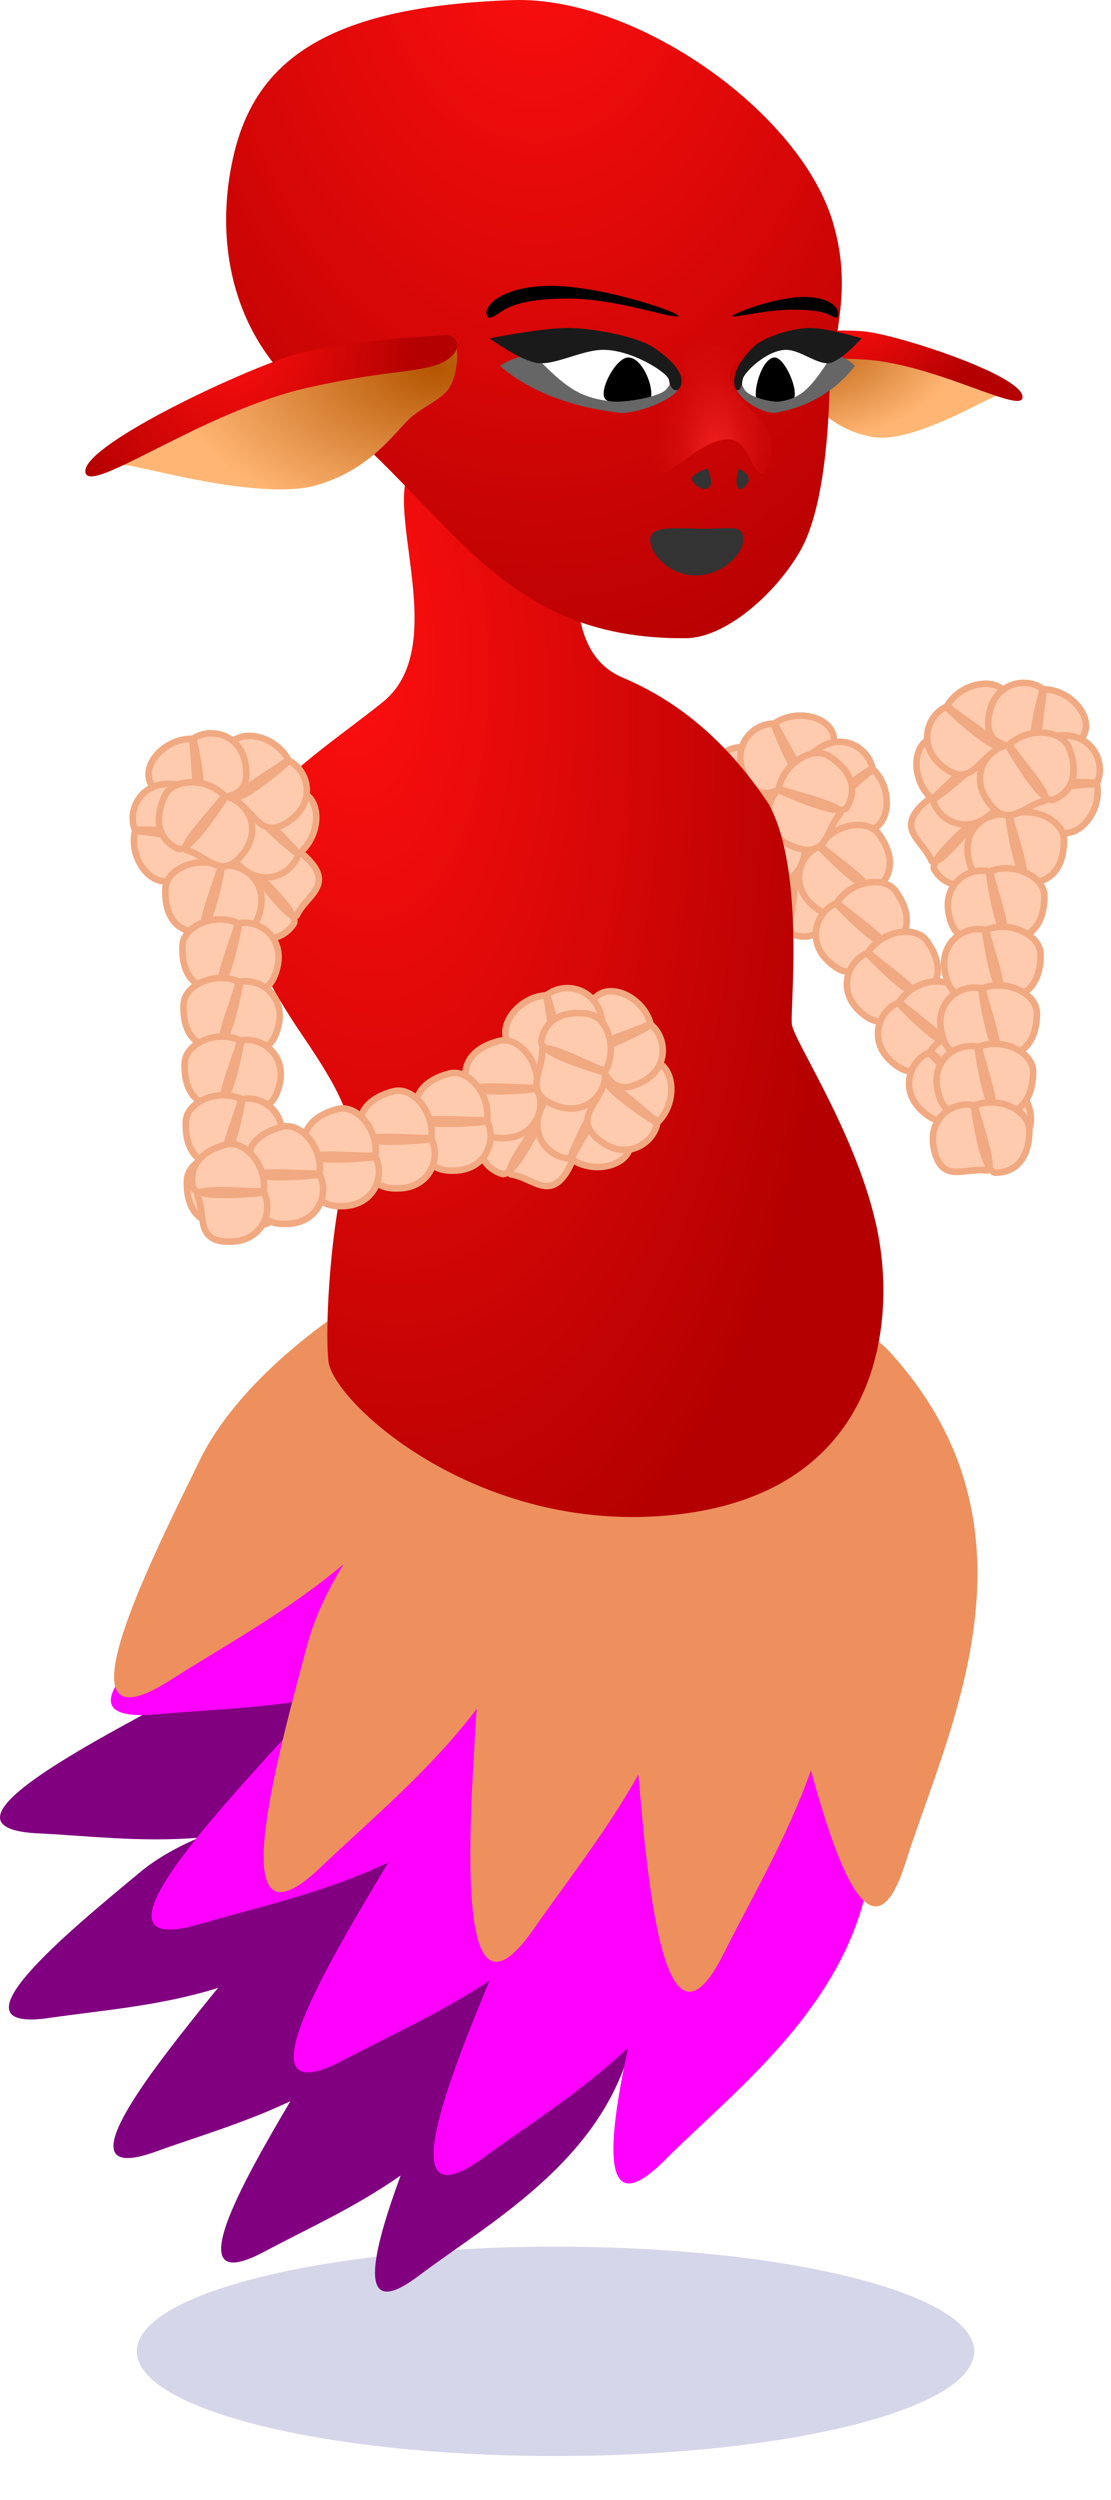 <?xml version="1.0" encoding="UTF-8" standalone="no"?>
<!-- Created with Inkscape (http://www.inkscape.org/) -->

<svg
   xmlns:dc="http://purl.org/dc/elements/1.1/"
   xmlns:cc="http://creativecommons.org/ns#"
   xmlns:rdf="http://www.w3.org/1999/02/22-rdf-syntax-ns#"
   xmlns:svg="http://www.w3.org/2000/svg"
   xmlns="http://www.w3.org/2000/svg"
   xmlns:xlink="http://www.w3.org/1999/xlink"
   xmlns:sodipodi="http://sodipodi.sourceforge.net/DTD/sodipodi-0.dtd"
   xmlns:inkscape="http://www.inkscape.org/namespaces/inkscape"
   width="100"
   height="225"
   id="svg10959"
   version="1.1"
   inkscape:version="0.48.2 r9819"
   sodipodi:docname="red_petal.svg">
  <defs
     id="defs10961">
    <filter
       color-interpolation-filters="sRGB"
       inkscape:collect="always"
       id="filter10460"
       x="-0.052"
       width="1.105"
       y="-0.21"
       height="1.42">
      <feGaussianBlur
         inkscape:collect="always"
         stdDeviation="1.649"
         id="feGaussianBlur10462" />
    </filter>
    <radialGradient
       r="27.726"
       fy="484.86"
       fx="698.255"
       cy="484.86"
       cx="698.255"
       gradientTransform="matrix(0.343,3.285,-1.579,0.165,1307.553,-1978.254)"
       gradientUnits="userSpaceOnUse"
       id="radialGradient7607"
       xlink:href="#linearGradient6385-7-4"
       inkscape:collect="always" />
    <linearGradient
       id="linearGradient6385-7-4">
      <stop
         id="stop6387-4-6"
         offset="0"
         style="stop-color:#ff0f0f;stop-opacity:1;" />
      <stop
         id="stop6389-9-0"
         offset="1"
         style="stop-color:#b40000;stop-opacity:1;" />
    </linearGradient>
    <radialGradient
       inkscape:collect="always"
       xlink:href="#linearGradient8780"
       id="radialGradient8857"
       gradientUnits="userSpaceOnUse"
       gradientTransform="matrix(0,0.888,-1.363,0,1330.533,-351.846)"
       cx="823.024"
       cy="372.27"
       fx="823.024"
       fy="372.27"
       r="10.999" />
    <linearGradient
       id="linearGradient8780">
      <stop
         style="stop-color:#b45500;stop-opacity:1;"
         offset="0"
         id="stop8782" />
      <stop
         style="stop-color:#ffb573;stop-opacity:1;"
         offset="1"
         id="stop8784" />
    </linearGradient>
    <radialGradient
       inkscape:collect="always"
       xlink:href="#linearGradient6385-7-4"
       id="radialGradient8859"
       gradientUnits="userSpaceOnUse"
       gradientTransform="matrix(-1.087,0,0,-0.824,1727.613,677.33)"
       cx="827.91"
       cy="364.483"
       fx="827.91"
       fy="364.483"
       r="11.768" />
    <radialGradient
       inkscape:collect="always"
       xlink:href="#linearGradient6385-7-4"
       id="radialGradient8861"
       gradientUnits="userSpaceOnUse"
       gradientTransform="matrix(0.025,2.639,1.801,-0.017,-667.614,-1078.347)"
       cx="542.72"
       cy="807.081"
       fx="542.72"
       fy="807.081"
       r="28.502" />
    <radialGradient
       inkscape:collect="always"
       xlink:href="#linearGradient8651"
       id="radialGradient8863"
       gradientUnits="userSpaceOnUse"
       gradientTransform="matrix(0.982,-1.5368006e-4,1.647881e-4,2.027,16,-400.917)"
       cx="814.43"
       cy="390.304"
       fx="814.43"
       fy="390.304"
       r="6.807" />
    <linearGradient
       id="linearGradient8651">
      <stop
         style="stop-color:#ff2d2d;stop-opacity:0.784;"
         offset="0"
         id="stop8653" />
      <stop
         style="stop-color:#c80000;stop-opacity:0;"
         offset="1"
         id="stop8655" />
    </linearGradient>
    <radialGradient
       inkscape:collect="always"
       xlink:href="#linearGradient8780"
       id="radialGradient8865"
       gradientUnits="userSpaceOnUse"
       gradientTransform="matrix(-1.508,0,0,-0.911,1969.335,738.081)"
       cx="781.662"
       cy="390.84"
       fx="781.662"
       fy="390.84"
       r="15.732" />
    <radialGradient
       inkscape:collect="always"
       xlink:href="#linearGradient6385-7-4"
       id="radialGradient8867"
       gradientUnits="userSpaceOnUse"
       gradientTransform="matrix(-1,0,0,-1.149,1549.692,802.072)"
       cx="777.638"
       cy="368.238"
       fx="777.638"
       fy="368.238"
       r="16.735" />
  </defs>
  <sodipodi:namedview
     id="base"
     pagecolor="#ffffff"
     bordercolor="#666666"
     borderopacity="1.0"
     inkscape:pageopacity="0.0"
     inkscape:pageshadow="2"
     inkscape:zoom="2.36"
     inkscape:cx="50.000001"
     inkscape:cy="112.5"
     inkscape:document-units="px"
     inkscape:current-layer="layer1"
     showgrid="false"
     inkscape:window-width="1366"
     inkscape:window-height="706"
     inkscape:window-x="-8"
     inkscape:window-y="-8"
     inkscape:window-maximized="1" />
  <g
     inkscape:label="Layer 1"
     inkscape:groupmode="layer"
     id="layer1"
     transform="translate(0,-827.362)">
    <g
       transform="translate(-750.361,488.509)"
       id="g10464">
      <path
         transform="translate(1.053,-3.023)"
         d="m 836.996,553.497 c 0,5.204 -16.874,9.422 -37.688,9.422 -20.815,0 -37.688,-4.218 -37.688,-9.422 0,-5.204 16.874,-9.422 37.688,-9.422 20.815,0 37.688,4.218 37.688,9.422 z"
         sodipodi:ry="9.4220991"
         sodipodi:rx="37.688396"
         sodipodi:cy="553.49719"
         sodipodi:cx="799.30804"
         id="path10426"
         style="opacity:0.4;fill:#000080;fill-opacity:1;stroke:none;filter:url(#filter10460)"
         sodipodi:type="arc" />
      <g
         id="g10773"
         transform="translate(-0.21,0)">
        <path
           style="fill:#800080;fill-opacity:1;stroke:none"
           d="m 786.245,490.999 c -2.624,-1.252 -14.601,-2.294 -21.724,1.592 -7.122,3.886 -20.194,10.806 -10.495,11.265 4.202,0.199 9.259,0.826 14.448,0.389 -1.963,0.845 -3.804,1.864 -5.305,3.113 -6.236,5.19 -17.715,14.528 -8.111,13.103 4.416,-0.655 9.864,-1.039 15.164,-2.702 -0.083,0.098 -0.183,0.187 -0.262,0.286 -5.08,6.327 -14.474,17.752 -5.344,14.445 3.563,-1.291 7.889,-2.541 12.091,-4.527 -4.206,7.132 -10.331,17.812 -2.34,13.537 3.612,-1.932 8.125,-3.946 12.265,-6.853 -2.488,6.781 -4.207,13.436 1.623,9.029 7.746,-5.854 21.599,-12.956 19.621,-29.462 -0.806,-6.726 -13.607,-19.388 -21.631,-23.216 z"
           id="path10282-4-3-7"
           inkscape:connector-curvature="0"
           sodipodi:nodetypes="ssscssccscscsss" />
        <path
           style="fill:#ff00ff;fill-opacity:1;stroke:none"
           d="m 799.61,473.198 c -3.21,-1.011 -17.109,-0.273 -24.647,5.331 -7.538,5.605 -21.406,15.647 -10.214,14.608 4.849,-0.45 10.748,-0.548 16.625,-1.886 -2.114,1.286 -4.061,2.751 -5.58,4.425 -6.312,6.957 -17.964,19.515 -7.183,16.331 4.956,-1.464 11.141,-2.783 16.948,-5.546 -0.079,0.126 -0.179,0.244 -0.254,0.371 -4.802,8.073 -13.727,22.687 -3.795,17.422 3.876,-2.054 8.634,-4.186 13.131,-7.142 -3.67,8.855 -8.968,22.086 -0.497,15.896 3.829,-2.798 8.677,-5.835 12.955,-9.836 -1.758,8.175 -2.654,16.081 3.318,10.089 7.935,-7.962 22.67,-18.339 17.738,-36.941 -2.01,-7.58 -18.729,-20.03 -28.545,-23.123 z"
           id="path10282-4-3"
           inkscape:connector-curvature="0"
           sodipodi:nodetypes="ssscssccscscsss" />
        <path
           style="fill:#ed905d;fill-opacity:1;stroke:none"
           d="m 790.375,452.25 c -3.719,0.645 -17.187,8.535 -21.812,18 -4.625,9.465 -13.273,26.609 -2.656,19.812 4.599,-2.945 10.426,-6.079 15.594,-10.438 -1.445,2.37 -2.63,4.831 -3.281,7.281 -2.708,10.18 -7.852,28.691 1.25,19.969 4.185,-4.01 9.667,-8.508 14.031,-14.25 -0.014,0.166 -0.053,0.335 -0.062,0.5 -0.629,10.515 -1.998,29.671 5.188,19.312 2.804,-4.042 6.447,-8.615 9.406,-13.875 0.902,10.712 2.434,26.622 7.688,16.094 2.374,-4.759 5.642,-10.281 7.844,-16.469 2.457,9.05 5.634,17.389 8.5,8.344 3.808,-12.018 13.146,-29.942 -1.344,-45.938 C 824.814,454.076 801.747,450.278 790.375,452.25 z"
           id="path10282-4"
           inkscape:connector-curvature="0"
           sodipodi:nodetypes="ssscssccscscsss" />
      </g>
      <g
         transform="matrix(-0.848,0.53,0.53,0.848,304.621,-337.546)"
         id="g3399-3"
         style="fill:#ffcbaf;fill-opacity:1;stroke:#f1a981;stroke-opacity:1"
         inkscape:transform-center-y="12.23608"
         inkscape:transform-center-x="-9.055839">
        <path
           sodipodi:nodetypes="sssssss"
           inkscape:connector-curvature="0"
           id="path3130-1-761-8"
           d="m -39.285,913.849 c -1.924,1.34 -2.331,4.281 -0.89,5.271 2.476,1.702 4.076,0.791 4.847,-0.294 0.7,-0.984 -3.814,-5.114 -3.814,-5.114 0.709,-1.738 3.288,-2.72 5.178,-0.756 2.386,2.48 -0.205,3.339 -1.032,5.05 -0.497,1.029 -4.01,-4.352 -4.29,-4.157 z"
           style="fill:#ffcbaf;fill-opacity:1;stroke:#f1a981;stroke-width:0.589;stroke-linecap:round;stroke-linejoin:round;stroke-miterlimit:4;stroke-opacity:1;stroke-dasharray:none;stroke-dashoffset:0.1" />
        <path
           sodipodi:nodetypes="sssssss"
           inkscape:connector-curvature="0"
           id="path3130-1-16-7"
           d="m -34.658,912.431 c 1.839,-1.454 2.066,-4.414 0.568,-5.316 -2.575,-1.549 -4.116,-0.542 -4.82,0.588 -0.639,1.025 4.117,4.873 4.117,4.873 -0.602,1.778 -3.117,2.914 -5.123,1.068 -2.532,-2.33 0.002,-3.345 0.723,-5.103 0.434,-1.057 4.267,4.101 4.535,3.889 z"
           style="fill:#ffcbaf;fill-opacity:1;stroke:#f1a981;stroke-width:0.589;stroke-linecap:round;stroke-linejoin:round;stroke-miterlimit:4;stroke-opacity:1;stroke-dasharray:none;stroke-dashoffset:0.1" />
        <path
           sodipodi:nodetypes="sssssss"
           inkscape:connector-curvature="0"
           id="path3130-1-22-4"
           d="m -35.555,903.964 c -1.112,-2.064 -3.987,-2.803 -5.135,-1.485 -1.974,2.266 -1.251,3.959 -0.26,4.849 0.898,0.807 5.516,-3.206 5.516,-3.206 1.646,0.902 2.327,3.577 0.16,5.231 -2.735,2.088 -3.294,-0.584 -4.899,-1.6 -0.965,-0.611 4.781,-3.488 4.619,-3.788 z"
           style="fill:#ffcbaf;fill-opacity:1;stroke:#f1a981;stroke-width:0.589;stroke-linecap:round;stroke-linejoin:round;stroke-miterlimit:4;stroke-opacity:1;stroke-dasharray:none;stroke-dashoffset:0.1" />
        <path
           sodipodi:nodetypes="sssssss"
           inkscape:connector-curvature="0"
           id="path3130-1-23-2"
           d="m -44.216,901.981 c -2.345,-0.034 -4.39,2.117 -3.798,3.762 1.018,2.827 2.848,3.02 4.108,2.589 1.142,-0.391 -0.114,-6.379 -0.114,-6.379 1.59,-0.999 4.257,-0.29 4.646,2.407 0.491,3.406 -2.114,2.592 -3.784,3.499 -1.004,0.545 -0.718,-5.874 -1.059,-5.879 z"
           style="fill:#ffcbaf;fill-opacity:1;stroke:#f1a981;stroke-width:0.589;stroke-linecap:round;stroke-linejoin:round;stroke-miterlimit:4;stroke-opacity:1;stroke-dasharray:none;stroke-dashoffset:0.1" />
        <path
           sodipodi:nodetypes="sssssss"
           inkscape:connector-curvature="0"
           id="path3130-1-14-7"
           d="m -49.459,910.266 c -0.51,2.289 1.179,4.729 2.91,4.484 2.975,-0.421 3.537,-2.174 3.371,-3.495 -0.15,-1.198 -6.268,-1.187 -6.268,-1.187 -0.654,-1.76 0.582,-4.227 3.303,-4.059 3.435,0.212 2.108,2.598 2.656,4.417 0.33,1.094 -5.897,-0.493 -5.972,-0.159 z"
           style="fill:#ffcbaf;fill-opacity:1;stroke:#f1a981;stroke-width:0.589;stroke-linecap:round;stroke-linejoin:round;stroke-miterlimit:4;stroke-opacity:1;stroke-dasharray:none;stroke-dashoffset:0.1" />
        <path
           sodipodi:nodetypes="sssssss"
           inkscape:connector-curvature="0"
           id="path3130-1-76-7"
           d="m -41.841,913.448 c -2.148,-0.94 -4.868,0.251 -4.959,1.997 -0.157,3.001 1.456,3.888 2.785,3.978 1.205,0.082 2.366,-5.925 2.366,-5.925 1.852,-0.305 4.037,1.381 3.351,4.019 -0.866,3.33 -2.953,1.571 -4.844,1.76 -1.137,0.114 1.614,-5.694 1.301,-5.83 z"
           style="fill:#ffcbaf;fill-opacity:1;stroke:#f1a981;stroke-width:0.589;stroke-linecap:round;stroke-linejoin:round;stroke-miterlimit:4;stroke-opacity:1;stroke-dasharray:none;stroke-dashoffset:0.1" />
        <path
           sodipodi:nodetypes="sssssss"
           inkscape:connector-curvature="0"
           id="path3130-1-85-9"
           d="m -41.375,907.104 c -1.645,-1.671 -4.612,-1.577 -5.346,0.01 -1.261,2.728 -0.094,4.151 1.106,4.728 1.088,0.524 4.4,-4.62 4.4,-4.62 1.833,0.406 3.234,2.784 1.616,4.977 -2.043,2.769 -3.326,0.36 -5.151,-0.167 -1.097,-0.317 3.615,-4.685 3.376,-4.929 z"
           style="fill:#ffcbaf;fill-opacity:1;stroke:#f1a981;stroke-width:0.589;stroke-linecap:round;stroke-linejoin:round;stroke-miterlimit:4;stroke-opacity:1;stroke-dasharray:none;stroke-dashoffset:0.1" />
        <path
           sodipodi:nodetypes="sssssss"
           inkscape:connector-curvature="0"
           id="path3130-1-31"
           d="m -40.404,918.606 c -2.148,-0.94 -4.868,0.251 -4.959,1.997 -0.157,3.001 1.456,3.888 2.785,3.978 1.205,0.082 2.366,-5.925 2.366,-5.925 1.852,-0.305 4.037,1.381 3.351,4.019 -0.866,3.33 -2.953,1.571 -4.844,1.76 -1.137,0.114 1.614,-5.694 1.301,-5.83 z"
           style="fill:#ffcbaf;fill-opacity:1;stroke:#f1a981;stroke-width:0.589;stroke-linecap:round;stroke-linejoin:round;stroke-miterlimit:4;stroke-opacity:1;stroke-dasharray:none;stroke-dashoffset:0.1" />
        <path
           sodipodi:nodetypes="sssssss"
           inkscape:connector-curvature="0"
           id="path3130-1-1-9"
           d="m -40.404,923.881 c -2.148,-0.94 -4.868,0.251 -4.959,1.997 -0.157,3.001 1.456,3.888 2.785,3.978 1.205,0.082 2.366,-5.925 2.366,-5.925 1.852,-0.305 4.037,1.381 3.351,4.019 -0.866,3.33 -2.953,1.571 -4.844,1.76 -1.137,0.114 1.614,-5.694 1.301,-5.83 z"
           style="fill:#ffcbaf;fill-opacity:1;stroke:#f1a981;stroke-width:0.589;stroke-linecap:round;stroke-linejoin:round;stroke-miterlimit:4;stroke-opacity:1;stroke-dasharray:none;stroke-dashoffset:0.1" />
        <path
           sodipodi:nodetypes="sssssss"
           inkscape:connector-curvature="0"
           id="path3130-1-1-7-8"
           d="m -40.404,929.156 c -2.148,-0.94 -4.868,0.251 -4.959,1.997 -0.157,3.001 1.456,3.888 2.785,3.978 1.205,0.082 2.366,-5.925 2.366,-5.925 1.852,-0.305 4.037,1.381 3.351,4.019 -0.866,3.33 -2.953,1.571 -4.844,1.76 -1.137,0.114 1.614,-5.694 1.301,-5.83 z"
           style="fill:#ffcbaf;fill-opacity:1;stroke:#f1a981;stroke-width:0.589;stroke-linecap:round;stroke-linejoin:round;stroke-miterlimit:4;stroke-opacity:1;stroke-dasharray:none;stroke-dashoffset:0.1" />
        <path
           sodipodi:nodetypes="sssssss"
           inkscape:connector-curvature="0"
           id="path3130-1-1-1-6"
           d="m -40.404,934.431 c -2.148,-0.94 -4.868,0.251 -4.959,1.997 -0.157,3.001 1.456,3.888 2.785,3.978 1.205,0.082 2.366,-5.925 2.366,-5.925 1.852,-0.305 4.037,1.381 3.351,4.019 -0.866,3.33 -2.953,1.571 -4.844,1.76 -1.137,0.114 1.614,-5.694 1.301,-5.83 z"
           style="fill:#ffcbaf;fill-opacity:1;stroke:#f1a981;stroke-width:0.589;stroke-linecap:round;stroke-linejoin:round;stroke-miterlimit:4;stroke-opacity:1;stroke-dasharray:none;stroke-dashoffset:0.1" />
        <path
           sodipodi:nodetypes="sssssss"
           inkscape:connector-curvature="0"
           id="path3130-1-1-15-5"
           d="m -40.404,939.706 c -2.148,-0.94 -4.868,0.251 -4.959,1.997 -0.157,3.001 1.456,3.888 2.785,3.978 1.205,0.082 2.366,-5.925 2.366,-5.925 1.852,-0.305 4.037,1.381 3.351,4.019 -0.866,3.33 -2.953,1.571 -4.844,1.76 -1.137,0.114 1.614,-5.694 1.301,-5.83 z"
           style="fill:#ffcbaf;fill-opacity:1;stroke:#f1a981;stroke-width:0.589;stroke-linecap:round;stroke-linejoin:round;stroke-miterlimit:4;stroke-opacity:1;stroke-dasharray:none;stroke-dashoffset:0.1" />
      </g>
      <path
         sodipodi:nodetypes="ssssssscsssss"
         inkscape:connector-curvature="0"
         id="path7574-6"
         d="m 772.852,412.437 c -3.78,4.676 0.318,13.124 4.669,19.512 4.351,6.388 5.123,8.742 3.942,12.55 -1.181,3.807 -1.919,13.216 -1.539,16.861 0.381,3.644 13.358,15.682 31.059,13.834 17.701,-1.848 19.974,-15.817 18.529,-24.613 -1.445,-8.796 -7.715,-17.992 -7.878,-19.554 -0.163,-1.562 1.19,-13.808 -2.066,-19.784 -4.06,-6.13 -8.637,-9.488 -13.147,-11.398 -7.025,-2.976 -2.283,-14.63 -5.837,-18.031 -2.692,-2.576 -8.852,-2.676 -11.782,-1.901 -5.742,1.518 2.987,16.513 -3.989,22.128 -3.945,3.175 -8.394,5.983 -11.962,10.397 z"
         style="fill:url(#radialGradient7607);fill-opacity:1;stroke:none" />
      <g
         transform="translate(-1,-10)"
         id="g8836">
        <path
           style="fill:url(#radialGradient8857);fill-opacity:1;stroke:none"
           d="m 819.935,379.846 c -0.004,1.015 0.493,2.434 1.044,3.083 0.55,0.649 1.429,0.851 2.507,1.52 1.078,0.669 2.953,3.203 6.519,3.748 3.566,0.545 10.179,-3.513 10.984,-3.676 0.805,-0.163 1.672,-0.535 -0.059,-1.325 -1.731,-0.79 -9.462,-2.771 -12.25,-3.094 -2.788,-0.322 -8.639,-1.291 -8.743,-0.256 z"
           id="path8731-8"
           inkscape:connector-curvature="0"
           sodipodi:nodetypes="ccsssssc" />
        <path
           style="fill:url(#radialGradient8859);fill-opacity:1;stroke:none"
           d="m 820.214,379.156 c 0,0 6.009,-0.837 9.123,-0.455 3.114,0.383 13.655,3.823 14.049,5.77 0.395,1.948 -7.609,-2.828 -14.168,-3.255 -4.486,-0.292 -6.148,0.149 -7.655,-0.053 -1.507,-0.202 -2.156,-1.337 -1.349,-2.008 z"
           id="path8729-6"
           inkscape:connector-curvature="0"
           sodipodi:nodetypes="cssssc" />
        <path
           style="fill:url(#radialGradient8861);fill-opacity:1;stroke:none"
           d="m 797.503,348.863 c 11.097,-0.378 25.941,10.075 28.85,20.081 1.855,6.378 -0.15,10.25 -0.356,15.882 -0.206,5.632 -0.988,10.815 -2.638,13.658 -2.292,3.951 -6.768,7.78 -10.259,7.809 -17.28,0.141 -21.118,-11.839 -33.749,-21.452 -7.116,-5.416 -8.836,-14.371 -6.893,-22.293 2.109,-8.6 8.948,-13.136 25.044,-13.685 z"
           id="path3047-0-3-4-2"
           inkscape:connector-curvature="0"
           sodipodi:nodetypes="ssssssss" />
        <path
           style="fill:url(#radialGradient8863);fill-opacity:1;stroke:none"
           d="m 810.327,378.834 c 1.111,-1.927 4.453,1.253 5.813,1.222 1.053,-0.024 2.508,-3.311 2.906,-1.345 0.336,1.655 -2.507,2.874 -1.938,4.4 0.861,2.307 2.654,2.766 3.553,4.93 0.331,0.796 0.221,3.351 -0.705,3.382 -1.002,0.034 -1.076,-2.871 -2.937,-3.016 -2.197,-0.17 -5.251,3.116 -6.429,3.26 -0.755,0.092 -1.531,-1.556 -1.321,-2.567 0.951,-4.581 3.865,-4.709 3.787,-6.356 -0.086,-1.811 -2.76,-2.097 -2.73,-3.911 z"
           id="path8649"
           inkscape:connector-curvature="0"
           sodipodi:nodetypes="csssssssssc" />
        <path
           style="fill:#ffffff;fill-opacity:1;stroke:none"
           d="m 800.12,382.106 c -0.058,-1.881 1.549,-1.456 3.682,-1.789 2.902,-0.453 6.967,0.99 7.752,2.667 0.764,1.633 -3.781,2.281 -5.269,2.252 -1.625,-0.032 -6.126,-1.872 -6.165,-3.13 z"
           id="path8558"
           inkscape:connector-curvature="0"
           sodipodi:nodetypes="sssss" />
        <path
           style="fill:#000000;fill-opacity:1;stroke:none"
           d="m 807.906,381.027 c -1.09,0.003 -2.641,2.906 -2.098,3.7 0.415,0.607 3.353,0.935 3.985,0.247 0.66,-0.718 -0.483,-3.951 -1.886,-3.947 z"
           id="path8816"
           inkscape:connector-curvature="0"
           sodipodi:nodetypes="ssss" />
        <path
           style="fill:#666666;fill-opacity:1;stroke:none"
           d="m 796.368,381.786 c 0,0 2.375,-1.673 3.619,-0.414 2.514,2.546 3.763,3.312 6.514,3.619 1.137,0.103 4.343,-0.414 4.86,-1.137 0.517,-0.724 1.241,-0.724 1.034,0 -0.207,0.724 -2.895,2.068 -5.066,2.171 -5.792,-0.639 -9.188,-2.678 -10.96,-4.239 z"
           id="path8583"
           inkscape:connector-curvature="0"
           sodipodi:nodetypes="cscsccc" />
        <path
           style="fill:#1a1a1a;fill-opacity:1;stroke:none"
           d="m 795.437,379.305 c 0,0 2.378,1.758 4.033,2.171 1.654,0.414 4.133,-1.137 6.204,-1.137 2.585,-1e-5 5.79,2.068 5.894,2.688 0.227,1.361 1.137,1.137 1.137,0.103 0,-1.034 -1.344,-2.275 -2.688,-3.102 -1.344,-0.827 -4.756,-1.551 -7.134,-1.654 -2.378,-0.103 -7.445,0.931 -7.445,0.931 z"
           id="path8581"
           inkscape:connector-curvature="0"
           sodipodi:nodetypes="cssssssc" />
        <path
           style="fill:#ffffff;fill-opacity:1;stroke:none"
           d="m 825.808,382.106 c 0.038,-1.881 -1.029,-1.456 -2.447,-1.789 -1.929,-0.453 -4.631,0.99 -5.153,2.667 -0.508,1.633 2.513,2.281 3.502,2.252 1.08,-0.032 4.072,-1.872 4.098,-3.13 z"
           id="path8558-2"
           inkscape:connector-curvature="0"
           sodipodi:nodetypes="sssss" />
        <path
           style="fill:#000000;fill-opacity:1;stroke:none"
           d="m 821.091,381.027 c 0.893,0.003 2.163,2.906 1.719,3.7 -0.34,0.607 -2.746,0.935 -3.264,0.247 -0.54,-0.718 0.395,-3.951 1.545,-3.947 z"
           id="path8816-2"
           inkscape:connector-curvature="0"
           sodipodi:nodetypes="ssss" />
        <path
           style="fill:#666666;fill-opacity:1;stroke:none"
           d="m 828.302,381.786 c 0,0 -1.579,-1.673 -2.405,-0.414 -1.671,2.546 -2.501,3.312 -4.33,3.619 -0.756,0.103 -2.886,-0.414 -3.23,-1.137 -0.344,-0.724 -0.825,-0.724 -0.687,0 0.137,0.724 1.924,2.068 3.368,2.171 3.849,-0.639 6.107,-2.678 7.285,-4.239 z"
           id="path8583-1"
           inkscape:connector-curvature="0"
           sodipodi:nodetypes="cscsccc" />
        <path
           style="fill:#1a1a1a;fill-opacity:1;stroke:none"
           d="m 828.92,379.305 c 0,0 -1.581,1.758 -2.68,2.171 -1.1,0.414 -2.747,-1.137 -4.124,-1.137 -1.718,-1e-5 -3.849,2.068 -3.917,2.688 -0.151,1.361 -0.756,1.137 -0.756,0.103 0,-1.034 0.893,-2.275 1.787,-3.102 0.893,-0.827 3.161,-1.551 4.742,-1.654 1.581,-0.103 4.948,0.931 4.948,0.931 z"
           id="path8581-4"
           inkscape:connector-curvature="0"
           sodipodi:nodetypes="cssssssc" />
        <path
           style="fill:#000000;fill-opacity:1;stroke:none"
           d="m 795.334,377.444 c 1.137,0 1.011,-1.718 7.134,-1.721 4.196,-0.002 8.76,1.633 9.823,1.617 1.224,-0.018 -6.105,-2.659 -11.064,-2.755 -4.946,-0.096 -6.721,2.134 -5.894,2.858 z"
           id="path8707"
           inkscape:connector-curvature="0"
           sodipodi:nodetypes="csssc" />
        <path
           style="fill:#000000;fill-opacity:1;stroke:none"
           d="m 826.7,377.444 c -0.627,0 -0.558,-0.718 -3.934,-0.721 -2.314,-0.002 -4.831,0.633 -5.417,0.617 -0.675,-0.018 3.366,-1.659 6.101,-1.755 2.727,-0.096 3.706,1.134 3.25,1.858 z"
           id="path8707-3"
           inkscape:connector-curvature="0"
           sodipodi:nodetypes="csssc" />
        <path
           style="fill:#333333;fill-opacity:1;stroke:none"
           d="m 809.879,397.401 c 0,-1.34 2.63,-0.965 4.933,-0.965 2.303,0 3.44,-0.422 3.44,0.965 0,1.386 -1.934,3.239 -4.275,3.239 -2.342,0 -4.097,-1.899 -4.097,-3.239 z"
           id="path8661"
           inkscape:connector-curvature="0"
           sodipodi:nodetypes="zzzzz" />
        <path
           style="fill:url(#radialGradient8865);fill-opacity:1;stroke:none"
           d="m 792.387,379.77 c 0.31,1.241 0,3.102 -0.62,4.032 -0.62,0.931 -1.861,1.396 -3.257,2.482 -1.396,1.086 -3.412,4.653 -8.53,6.204 -5.118,1.551 -16.13,-1.775 -17.371,-1.775 -1.241,0 -2.637,-0.241 -0.31,-1.637 2.326,-1.396 13.183,-5.739 17.216,-6.824 4.032,-1.086 12.408,-3.722 12.873,-2.482 z"
           id="path8731"
           inkscape:connector-curvature="0"
           sodipodi:nodetypes="ccsssssc" />
        <path
           style="fill:url(#radialGradient8867);fill-opacity:1;stroke:none"
           d="m 791.766,378.995 c 0,0 -9.151,0.465 -13.648,1.706 -4.498,1.241 -19.077,8.065 -19.077,10.547 0,2.482 10.421,-5.348 20.007,-7.498 6.557,-1.47 9.151,-1.343 11.322,-1.963 2.171,-0.62 2.792,-2.171 1.396,-2.792 z"
           id="path8729"
           inkscape:connector-curvature="0"
           sodipodi:nodetypes="cssssc" />
        <path
           style="fill:#333333;fill-opacity:1;stroke:none"
           d="m 815.031,391.006 c 0,0 -1.396,0.465 -1.396,0.931 0,0.465 1.086,1.241 1.551,0.775 0.465,-0.465 -0.155,-1.706 -0.155,-1.706 z"
           id="path8796"
           inkscape:connector-curvature="0" />
        <path
           style="fill:#333333;fill-opacity:1;stroke:none"
           d="m 817.861,391.012 c 0,0 0.894,0.465 0.894,0.931 0,0.465 -0.695,1.241 -0.993,0.775 -0.298,-0.465 0.099,-1.706 0.099,-1.706 z"
           id="path8796-8"
           inkscape:connector-curvature="0" />
      </g>
      <g
         transform="matrix(1,-0.019,0.019,1,794.654,-497.478)"
         id="g3399"
         style="fill:#ffcbaf;fill-opacity:1;stroke:#f1a981;stroke-opacity:1"
         inkscape:transform-center-x="4.5414144"
         inkscape:transform-center-y="12.330759">
        <path
           sodipodi:nodetypes="sssssss"
           inkscape:connector-curvature="0"
           id="path3130-1-761"
           d="m -39.285,913.849 c -1.924,1.34 -2.331,4.281 -0.89,5.271 2.476,1.702 4.076,0.791 4.847,-0.294 0.7,-0.984 -3.814,-5.114 -3.814,-5.114 0.709,-1.738 3.288,-2.72 5.178,-0.756 2.386,2.48 -0.205,3.339 -1.032,5.05 -0.497,1.029 -4.01,-4.352 -4.29,-4.157 z"
           style="fill:#ffcbaf;fill-opacity:1;stroke:#f1a981;stroke-width:0.589;stroke-linecap:round;stroke-linejoin:round;stroke-miterlimit:4;stroke-opacity:1;stroke-dasharray:none;stroke-dashoffset:0.1" />
        <path
           sodipodi:nodetypes="sssssss"
           inkscape:connector-curvature="0"
           id="path3130-1-16"
           d="m -34.658,912.431 c 1.839,-1.454 2.066,-4.414 0.568,-5.316 -2.575,-1.549 -4.116,-0.542 -4.82,0.588 -0.639,1.025 4.117,4.873 4.117,4.873 -0.602,1.778 -3.117,2.914 -5.123,1.068 -2.532,-2.33 0.002,-3.345 0.723,-5.103 0.434,-1.057 4.267,4.101 4.535,3.889 z"
           style="fill:#ffcbaf;fill-opacity:1;stroke:#f1a981;stroke-width:0.589;stroke-linecap:round;stroke-linejoin:round;stroke-miterlimit:4;stroke-opacity:1;stroke-dasharray:none;stroke-dashoffset:0.1" />
        <path
           sodipodi:nodetypes="sssssss"
           inkscape:connector-curvature="0"
           id="path3130-1-22"
           d="m -35.555,903.964 c -1.112,-2.064 -3.987,-2.803 -5.135,-1.485 -1.974,2.266 -1.251,3.959 -0.26,4.849 0.898,0.807 5.516,-3.206 5.516,-3.206 1.646,0.902 2.327,3.577 0.16,5.231 -2.735,2.088 -3.294,-0.584 -4.899,-1.6 -0.965,-0.611 4.781,-3.488 4.619,-3.788 z"
           style="fill:#ffcbaf;fill-opacity:1;stroke:#f1a981;stroke-width:0.589;stroke-linecap:round;stroke-linejoin:round;stroke-miterlimit:4;stroke-opacity:1;stroke-dasharray:none;stroke-dashoffset:0.1" />
        <path
           sodipodi:nodetypes="sssssss"
           inkscape:connector-curvature="0"
           id="path3130-1-23"
           d="m -44.216,901.981 c -2.345,-0.034 -4.39,2.117 -3.798,3.762 1.018,2.827 2.848,3.02 4.108,2.589 1.142,-0.391 -0.114,-6.379 -0.114,-6.379 1.59,-0.999 4.257,-0.29 4.646,2.407 0.491,3.406 -2.114,2.592 -3.784,3.499 -1.004,0.545 -0.718,-5.874 -1.059,-5.879 z"
           style="fill:#ffcbaf;fill-opacity:1;stroke:#f1a981;stroke-width:0.589;stroke-linecap:round;stroke-linejoin:round;stroke-miterlimit:4;stroke-opacity:1;stroke-dasharray:none;stroke-dashoffset:0.1" />
        <path
           sodipodi:nodetypes="sssssss"
           inkscape:connector-curvature="0"
           id="path3130-1-14"
           d="m -49.459,910.266 c -0.51,2.289 1.179,4.729 2.91,4.484 2.975,-0.421 3.537,-2.174 3.371,-3.495 -0.15,-1.198 -6.268,-1.187 -6.268,-1.187 -0.654,-1.76 0.582,-4.227 3.303,-4.059 3.435,0.212 2.108,2.598 2.656,4.417 0.33,1.094 -5.897,-0.493 -5.972,-0.159 z"
           style="fill:#ffcbaf;fill-opacity:1;stroke:#f1a981;stroke-width:0.589;stroke-linecap:round;stroke-linejoin:round;stroke-miterlimit:4;stroke-opacity:1;stroke-dasharray:none;stroke-dashoffset:0.1" />
        <path
           sodipodi:nodetypes="sssssss"
           inkscape:connector-curvature="0"
           id="path3130-1-76"
           d="m -41.841,913.448 c -2.148,-0.94 -4.868,0.251 -4.959,1.997 -0.157,3.001 1.456,3.888 2.785,3.978 1.205,0.082 2.366,-5.925 2.366,-5.925 1.852,-0.305 4.037,1.381 3.351,4.019 -0.866,3.33 -2.953,1.571 -4.844,1.76 -1.137,0.114 1.614,-5.694 1.301,-5.83 z"
           style="fill:#ffcbaf;fill-opacity:1;stroke:#f1a981;stroke-width:0.589;stroke-linecap:round;stroke-linejoin:round;stroke-miterlimit:4;stroke-opacity:1;stroke-dasharray:none;stroke-dashoffset:0.1" />
        <path
           sodipodi:nodetypes="sssssss"
           inkscape:connector-curvature="0"
           id="path3130-1-85"
           d="m -41.375,907.104 c -1.645,-1.671 -4.612,-1.577 -5.346,0.01 -1.261,2.728 -0.094,4.151 1.106,4.728 1.088,0.524 4.4,-4.62 4.4,-4.62 1.833,0.406 3.234,2.784 1.616,4.977 -2.043,2.769 -3.326,0.36 -5.151,-0.167 -1.097,-0.317 3.615,-4.685 3.376,-4.929 z"
           style="fill:#ffcbaf;fill-opacity:1;stroke:#f1a981;stroke-width:0.589;stroke-linecap:round;stroke-linejoin:round;stroke-miterlimit:4;stroke-opacity:1;stroke-dasharray:none;stroke-dashoffset:0.1" />
        <path
           sodipodi:nodetypes="sssssss"
           inkscape:connector-curvature="0"
           id="path3130-1"
           d="m -40.404,918.606 c -2.148,-0.94 -4.868,0.251 -4.959,1.997 -0.157,3.001 1.456,3.888 2.785,3.978 1.205,0.082 2.366,-5.925 2.366,-5.925 1.852,-0.305 4.037,1.381 3.351,4.019 -0.866,3.33 -2.953,1.571 -4.844,1.76 -1.137,0.114 1.614,-5.694 1.301,-5.83 z"
           style="fill:#ffcbaf;fill-opacity:1;stroke:#f1a981;stroke-width:0.589;stroke-linecap:round;stroke-linejoin:round;stroke-miterlimit:4;stroke-opacity:1;stroke-dasharray:none;stroke-dashoffset:0.1" />
        <path
           sodipodi:nodetypes="sssssss"
           inkscape:connector-curvature="0"
           id="path3130-1-1"
           d="m -40.404,923.881 c -2.148,-0.94 -4.868,0.251 -4.959,1.997 -0.157,3.001 1.456,3.888 2.785,3.978 1.205,0.082 2.366,-5.925 2.366,-5.925 1.852,-0.305 4.037,1.381 3.351,4.019 -0.866,3.33 -2.953,1.571 -4.844,1.76 -1.137,0.114 1.614,-5.694 1.301,-5.83 z"
           style="fill:#ffcbaf;fill-opacity:1;stroke:#f1a981;stroke-width:0.589;stroke-linecap:round;stroke-linejoin:round;stroke-miterlimit:4;stroke-opacity:1;stroke-dasharray:none;stroke-dashoffset:0.1" />
        <path
           sodipodi:nodetypes="sssssss"
           inkscape:connector-curvature="0"
           id="path3130-1-1-7"
           d="m -40.404,929.156 c -2.148,-0.94 -4.868,0.251 -4.959,1.997 -0.157,3.001 1.456,3.888 2.785,3.978 1.205,0.082 2.366,-5.925 2.366,-5.925 1.852,-0.305 4.037,1.381 3.351,4.019 -0.866,3.33 -2.953,1.571 -4.844,1.76 -1.137,0.114 1.614,-5.694 1.301,-5.83 z"
           style="fill:#ffcbaf;fill-opacity:1;stroke:#f1a981;stroke-width:0.589;stroke-linecap:round;stroke-linejoin:round;stroke-miterlimit:4;stroke-opacity:1;stroke-dasharray:none;stroke-dashoffset:0.1" />
        <path
           sodipodi:nodetypes="sssssss"
           inkscape:connector-curvature="0"
           id="path3130-1-1-1"
           d="m -40.404,934.431 c -2.148,-0.94 -4.868,0.251 -4.959,1.997 -0.157,3.001 1.456,3.888 2.785,3.978 1.205,0.082 2.366,-5.925 2.366,-5.925 1.852,-0.305 4.037,1.381 3.351,4.019 -0.866,3.33 -2.953,1.571 -4.844,1.76 -1.137,0.114 1.614,-5.694 1.301,-5.83 z"
           style="fill:#ffcbaf;fill-opacity:1;stroke:#f1a981;stroke-width:0.589;stroke-linecap:round;stroke-linejoin:round;stroke-miterlimit:4;stroke-opacity:1;stroke-dasharray:none;stroke-dashoffset:0.1" />
        <path
           sodipodi:nodetypes="sssssss"
           inkscape:connector-curvature="0"
           id="path3130-1-1-15"
           d="m -40.404,939.706 c -2.148,-0.94 -4.868,0.251 -4.959,1.997 -0.157,3.001 1.456,3.888 2.785,3.978 1.205,0.082 2.366,-5.925 2.366,-5.925 1.852,-0.305 4.037,1.381 3.351,4.019 -0.866,3.33 -2.953,1.571 -4.844,1.76 -1.137,0.114 1.614,-5.694 1.301,-5.83 z"
           style="fill:#ffcbaf;fill-opacity:1;stroke:#f1a981;stroke-width:0.589;stroke-linecap:round;stroke-linejoin:round;stroke-miterlimit:4;stroke-opacity:1;stroke-dasharray:none;stroke-dashoffset:0.1" />
      </g>
      <g
         transform="matrix(0.303,0.953,-0.953,0.303,1681.887,199.76)"
         id="g3399-2"
         style="fill:#ffcbaf;fill-opacity:1;stroke:#f1a981;stroke-opacity:1"
         inkscape:transform-center-x="-17.5798"
         inkscape:transform-center-y="-7.3783021">
        <path
           sodipodi:nodetypes="sssssss"
           inkscape:connector-curvature="0"
           id="path3130-1-761-7"
           d="m -39.285,913.849 c -1.924,1.34 -2.331,4.281 -0.89,5.271 2.476,1.702 4.076,0.791 4.847,-0.294 0.7,-0.984 -3.814,-5.114 -3.814,-5.114 0.709,-1.738 3.288,-2.72 5.178,-0.756 2.386,2.48 -0.205,3.339 -1.032,5.05 -0.497,1.029 -4.01,-4.352 -4.29,-4.157 z"
           style="fill:#ffcbaf;fill-opacity:1;stroke:#f1a981;stroke-width:0.589;stroke-linecap:round;stroke-linejoin:round;stroke-miterlimit:4;stroke-opacity:1;stroke-dasharray:none;stroke-dashoffset:0.1" />
        <path
           sodipodi:nodetypes="sssssss"
           inkscape:connector-curvature="0"
           id="path3130-1-16-9"
           d="m -34.658,912.431 c 1.839,-1.454 2.066,-4.414 0.568,-5.316 -2.575,-1.549 -4.116,-0.542 -4.82,0.588 -0.639,1.025 4.117,4.873 4.117,4.873 -0.602,1.778 -3.117,2.914 -5.123,1.068 -2.532,-2.33 0.002,-3.345 0.723,-5.103 0.434,-1.057 4.267,4.101 4.535,3.889 z"
           style="fill:#ffcbaf;fill-opacity:1;stroke:#f1a981;stroke-width:0.589;stroke-linecap:round;stroke-linejoin:round;stroke-miterlimit:4;stroke-opacity:1;stroke-dasharray:none;stroke-dashoffset:0.1" />
        <path
           sodipodi:nodetypes="sssssss"
           inkscape:connector-curvature="0"
           id="path3130-1-22-5"
           d="m -35.555,903.964 c -1.112,-2.064 -3.987,-2.803 -5.135,-1.485 -1.974,2.266 -1.251,3.959 -0.26,4.849 0.898,0.807 5.516,-3.206 5.516,-3.206 1.646,0.902 2.327,3.577 0.16,5.231 -2.735,2.088 -3.294,-0.584 -4.899,-1.6 -0.965,-0.611 4.781,-3.488 4.619,-3.788 z"
           style="fill:#ffcbaf;fill-opacity:1;stroke:#f1a981;stroke-width:0.589;stroke-linecap:round;stroke-linejoin:round;stroke-miterlimit:4;stroke-opacity:1;stroke-dasharray:none;stroke-dashoffset:0.1" />
        <path
           sodipodi:nodetypes="sssssss"
           inkscape:connector-curvature="0"
           id="path3130-1-23-4"
           d="m -44.216,901.981 c -2.345,-0.034 -4.39,2.117 -3.798,3.762 1.018,2.827 2.848,3.02 4.108,2.589 1.142,-0.391 -0.114,-6.379 -0.114,-6.379 1.59,-0.999 4.257,-0.29 4.646,2.407 0.491,3.406 -2.114,2.592 -3.784,3.499 -1.004,0.545 -0.718,-5.874 -1.059,-5.879 z"
           style="fill:#ffcbaf;fill-opacity:1;stroke:#f1a981;stroke-width:0.589;stroke-linecap:round;stroke-linejoin:round;stroke-miterlimit:4;stroke-opacity:1;stroke-dasharray:none;stroke-dashoffset:0.1" />
        <path
           sodipodi:nodetypes="sssssss"
           inkscape:connector-curvature="0"
           id="path3130-1-14-3"
           d="m -49.459,910.266 c -0.51,2.289 1.179,4.729 2.91,4.484 2.975,-0.421 3.537,-2.174 3.371,-3.495 -0.15,-1.198 -6.268,-1.187 -6.268,-1.187 -0.654,-1.76 0.582,-4.227 3.303,-4.059 3.435,0.212 2.108,2.598 2.656,4.417 0.33,1.094 -5.897,-0.493 -5.972,-0.159 z"
           style="fill:#ffcbaf;fill-opacity:1;stroke:#f1a981;stroke-width:0.589;stroke-linecap:round;stroke-linejoin:round;stroke-miterlimit:4;stroke-opacity:1;stroke-dasharray:none;stroke-dashoffset:0.1" />
        <path
           sodipodi:nodetypes="sssssss"
           inkscape:connector-curvature="0"
           id="path3130-1-76-1"
           d="m -41.841,913.448 c -2.148,-0.94 -4.868,0.251 -4.959,1.997 -0.157,3.001 1.456,3.888 2.785,3.978 1.205,0.082 2.366,-5.925 2.366,-5.925 1.852,-0.305 4.037,1.381 3.351,4.019 -0.866,3.33 -2.953,1.571 -4.844,1.76 -1.137,0.114 1.614,-5.694 1.301,-5.83 z"
           style="fill:#ffcbaf;fill-opacity:1;stroke:#f1a981;stroke-width:0.589;stroke-linecap:round;stroke-linejoin:round;stroke-miterlimit:4;stroke-opacity:1;stroke-dasharray:none;stroke-dashoffset:0.1" />
        <path
           sodipodi:nodetypes="sssssss"
           inkscape:connector-curvature="0"
           id="path3130-1-85-2"
           d="m -41.375,907.104 c -1.645,-1.671 -4.612,-1.577 -5.346,0.01 -1.261,2.728 -0.094,4.151 1.106,4.728 1.088,0.524 4.4,-4.62 4.4,-4.62 1.833,0.406 3.234,2.784 1.616,4.977 -2.043,2.769 -3.326,0.36 -5.151,-0.167 -1.097,-0.317 3.615,-4.685 3.376,-4.929 z"
           style="fill:#ffcbaf;fill-opacity:1;stroke:#f1a981;stroke-width:0.589;stroke-linecap:round;stroke-linejoin:round;stroke-miterlimit:4;stroke-opacity:1;stroke-dasharray:none;stroke-dashoffset:0.1" />
        <path
           sodipodi:nodetypes="sssssss"
           inkscape:connector-curvature="0"
           id="path3130-1-3"
           d="m -40.404,918.606 c -2.148,-0.94 -4.868,0.251 -4.959,1.997 -0.157,3.001 1.456,3.888 2.785,3.978 1.205,0.082 2.366,-5.925 2.366,-5.925 1.852,-0.305 4.037,1.381 3.351,4.019 -0.866,3.33 -2.953,1.571 -4.844,1.76 -1.137,0.114 1.614,-5.694 1.301,-5.83 z"
           style="fill:#ffcbaf;fill-opacity:1;stroke:#f1a981;stroke-width:0.589;stroke-linecap:round;stroke-linejoin:round;stroke-miterlimit:4;stroke-opacity:1;stroke-dasharray:none;stroke-dashoffset:0.1" />
        <path
           sodipodi:nodetypes="sssssss"
           inkscape:connector-curvature="0"
           id="path3130-1-1-3"
           d="m -40.404,923.881 c -2.148,-0.94 -4.868,0.251 -4.959,1.997 -0.157,3.001 1.456,3.888 2.785,3.978 1.205,0.082 2.366,-5.925 2.366,-5.925 1.852,-0.305 4.037,1.381 3.351,4.019 -0.866,3.33 -2.953,1.571 -4.844,1.76 -1.137,0.114 1.614,-5.694 1.301,-5.83 z"
           style="fill:#ffcbaf;fill-opacity:1;stroke:#f1a981;stroke-width:0.589;stroke-linecap:round;stroke-linejoin:round;stroke-miterlimit:4;stroke-opacity:1;stroke-dasharray:none;stroke-dashoffset:0.1" />
        <path
           sodipodi:nodetypes="sssssss"
           inkscape:connector-curvature="0"
           id="path3130-1-1-7-4"
           d="m -40.404,929.156 c -2.148,-0.94 -4.868,0.251 -4.959,1.997 -0.157,3.001 1.456,3.888 2.785,3.978 1.205,0.082 2.366,-5.925 2.366,-5.925 1.852,-0.305 4.037,1.381 3.351,4.019 -0.866,3.33 -2.953,1.571 -4.844,1.76 -1.137,0.114 1.614,-5.694 1.301,-5.83 z"
           style="fill:#ffcbaf;fill-opacity:1;stroke:#f1a981;stroke-width:0.589;stroke-linecap:round;stroke-linejoin:round;stroke-miterlimit:4;stroke-opacity:1;stroke-dasharray:none;stroke-dashoffset:0.1" />
        <path
           sodipodi:nodetypes="sssssss"
           inkscape:connector-curvature="0"
           id="path3130-1-1-1-1"
           d="m -40.404,934.431 c -2.148,-0.94 -4.868,0.251 -4.959,1.997 -0.157,3.001 1.456,3.888 2.785,3.978 1.205,0.082 2.366,-5.925 2.366,-5.925 1.852,-0.305 4.037,1.381 3.351,4.019 -0.866,3.33 -2.953,1.571 -4.844,1.76 -1.137,0.114 1.614,-5.694 1.301,-5.83 z"
           style="fill:#ffcbaf;fill-opacity:1;stroke:#f1a981;stroke-width:0.589;stroke-linecap:round;stroke-linejoin:round;stroke-miterlimit:4;stroke-opacity:1;stroke-dasharray:none;stroke-dashoffset:0.1" />
        <path
           sodipodi:nodetypes="sssssss"
           inkscape:connector-curvature="0"
           id="path3130-1-1-15-1"
           d="m -40.404,939.706 c -2.148,-0.94 -4.868,0.251 -4.959,1.997 -0.157,3.001 1.456,3.888 2.785,3.978 1.205,0.082 2.366,-5.925 2.366,-5.925 1.852,-0.305 4.037,1.381 3.351,4.019 -0.866,3.33 -2.953,1.571 -4.844,1.76 -1.137,0.114 1.614,-5.694 1.301,-5.83 z"
           style="fill:#ffcbaf;fill-opacity:1;stroke:#f1a981;stroke-width:0.589;stroke-linecap:round;stroke-linejoin:round;stroke-miterlimit:4;stroke-opacity:1;stroke-dasharray:none;stroke-dashoffset:0.1" />
      </g>
      <g
         transform="matrix(-0.998,-0.064,-0.064,0.998,858.013,-502.117)"
         id="g3399-2-0"
         style="fill:#ffcbaf;fill-opacity:1;stroke:#f1a981;stroke-opacity:1"
         inkscape:transform-center-x="-1.639159"
         inkscape:transform-center-y="-19.464595">
        <path
           sodipodi:nodetypes="sssssss"
           inkscape:connector-curvature="0"
           id="path3130-1-761-7-2"
           d="m -39.285,913.849 c -1.924,1.34 -2.331,4.281 -0.89,5.271 2.476,1.702 4.076,0.791 4.847,-0.294 0.7,-0.984 -3.814,-5.114 -3.814,-5.114 0.709,-1.738 3.288,-2.72 5.178,-0.756 2.386,2.48 -0.205,3.339 -1.032,5.05 -0.497,1.029 -4.01,-4.352 -4.29,-4.157 z"
           style="fill:#ffcbaf;fill-opacity:1;stroke:#f1a981;stroke-width:0.589;stroke-linecap:round;stroke-linejoin:round;stroke-miterlimit:4;stroke-opacity:1;stroke-dasharray:none;stroke-dashoffset:0.1" />
        <path
           sodipodi:nodetypes="sssssss"
           inkscape:connector-curvature="0"
           id="path3130-1-16-9-8"
           d="m -34.658,912.431 c 1.839,-1.454 2.066,-4.414 0.568,-5.316 -2.575,-1.549 -4.116,-0.542 -4.82,0.588 -0.639,1.025 4.117,4.873 4.117,4.873 -0.602,1.778 -3.117,2.914 -5.123,1.068 -2.532,-2.33 0.002,-3.345 0.723,-5.103 0.434,-1.057 4.267,4.101 4.535,3.889 z"
           style="fill:#ffcbaf;fill-opacity:1;stroke:#f1a981;stroke-width:0.589;stroke-linecap:round;stroke-linejoin:round;stroke-miterlimit:4;stroke-opacity:1;stroke-dasharray:none;stroke-dashoffset:0.1" />
        <path
           sodipodi:nodetypes="sssssss"
           inkscape:connector-curvature="0"
           id="path3130-1-22-5-6"
           d="m -35.555,903.964 c -1.112,-2.064 -3.987,-2.803 -5.135,-1.485 -1.974,2.266 -1.251,3.959 -0.26,4.849 0.898,0.807 5.516,-3.206 5.516,-3.206 1.646,0.902 2.327,3.577 0.16,5.231 -2.735,2.088 -3.294,-0.584 -4.899,-1.6 -0.965,-0.611 4.781,-3.488 4.619,-3.788 z"
           style="fill:#ffcbaf;fill-opacity:1;stroke:#f1a981;stroke-width:0.589;stroke-linecap:round;stroke-linejoin:round;stroke-miterlimit:4;stroke-opacity:1;stroke-dasharray:none;stroke-dashoffset:0.1" />
        <path
           sodipodi:nodetypes="sssssss"
           inkscape:connector-curvature="0"
           id="path3130-1-23-4-0"
           d="m -44.216,901.981 c -2.345,-0.034 -4.39,2.117 -3.798,3.762 1.018,2.827 2.848,3.02 4.108,2.589 1.142,-0.391 -0.114,-6.379 -0.114,-6.379 1.59,-0.999 4.257,-0.29 4.646,2.407 0.491,3.406 -2.114,2.592 -3.784,3.499 -1.004,0.545 -0.718,-5.874 -1.059,-5.879 z"
           style="fill:#ffcbaf;fill-opacity:1;stroke:#f1a981;stroke-width:0.589;stroke-linecap:round;stroke-linejoin:round;stroke-miterlimit:4;stroke-opacity:1;stroke-dasharray:none;stroke-dashoffset:0.1" />
        <path
           sodipodi:nodetypes="sssssss"
           inkscape:connector-curvature="0"
           id="path3130-1-14-3-2"
           d="m -49.459,910.266 c -0.51,2.289 1.179,4.729 2.91,4.484 2.975,-0.421 3.537,-2.174 3.371,-3.495 -0.15,-1.198 -6.268,-1.187 -6.268,-1.187 -0.654,-1.76 0.582,-4.227 3.303,-4.059 3.435,0.212 2.108,2.598 2.656,4.417 0.33,1.094 -5.897,-0.493 -5.972,-0.159 z"
           style="fill:#ffcbaf;fill-opacity:1;stroke:#f1a981;stroke-width:0.589;stroke-linecap:round;stroke-linejoin:round;stroke-miterlimit:4;stroke-opacity:1;stroke-dasharray:none;stroke-dashoffset:0.1" />
        <path
           sodipodi:nodetypes="sssssss"
           inkscape:connector-curvature="0"
           id="path3130-1-76-1-4"
           d="m -41.841,913.448 c -2.148,-0.94 -4.868,0.251 -4.959,1.997 -0.157,3.001 1.456,3.888 2.785,3.978 1.205,0.082 2.366,-5.925 2.366,-5.925 1.852,-0.305 4.037,1.381 3.351,4.019 -0.866,3.33 -2.953,1.571 -4.844,1.76 -1.137,0.114 1.614,-5.694 1.301,-5.83 z"
           style="fill:#ffcbaf;fill-opacity:1;stroke:#f1a981;stroke-width:0.589;stroke-linecap:round;stroke-linejoin:round;stroke-miterlimit:4;stroke-opacity:1;stroke-dasharray:none;stroke-dashoffset:0.1" />
        <path
           sodipodi:nodetypes="sssssss"
           inkscape:connector-curvature="0"
           id="path3130-1-85-2-8"
           d="m -41.375,907.104 c -1.645,-1.671 -4.612,-1.577 -5.346,0.01 -1.261,2.728 -0.094,4.151 1.106,4.728 1.088,0.524 4.4,-4.62 4.4,-4.62 1.833,0.406 3.234,2.784 1.616,4.977 -2.043,2.769 -3.326,0.36 -5.151,-0.167 -1.097,-0.317 3.615,-4.685 3.376,-4.929 z"
           style="fill:#ffcbaf;fill-opacity:1;stroke:#f1a981;stroke-width:0.589;stroke-linecap:round;stroke-linejoin:round;stroke-miterlimit:4;stroke-opacity:1;stroke-dasharray:none;stroke-dashoffset:0.1" />
        <path
           sodipodi:nodetypes="sssssss"
           inkscape:connector-curvature="0"
           id="path3130-1-3-6"
           d="m -40.404,918.606 c -2.148,-0.94 -4.868,0.251 -4.959,1.997 -0.157,3.001 1.456,3.888 2.785,3.978 1.205,0.082 2.366,-5.925 2.366,-5.925 1.852,-0.305 4.037,1.381 3.351,4.019 -0.866,3.33 -2.953,1.571 -4.844,1.76 -1.137,0.114 1.614,-5.694 1.301,-5.83 z"
           style="fill:#ffcbaf;fill-opacity:1;stroke:#f1a981;stroke-width:0.589;stroke-linecap:round;stroke-linejoin:round;stroke-miterlimit:4;stroke-opacity:1;stroke-dasharray:none;stroke-dashoffset:0.1" />
        <path
           sodipodi:nodetypes="sssssss"
           inkscape:connector-curvature="0"
           id="path3130-1-1-3-5"
           d="m -40.404,923.881 c -2.148,-0.94 -4.868,0.251 -4.959,1.997 -0.157,3.001 1.456,3.888 2.785,3.978 1.205,0.082 2.366,-5.925 2.366,-5.925 1.852,-0.305 4.037,1.381 3.351,4.019 -0.866,3.33 -2.953,1.571 -4.844,1.76 -1.137,0.114 1.614,-5.694 1.301,-5.83 z"
           style="fill:#ffcbaf;fill-opacity:1;stroke:#f1a981;stroke-width:0.589;stroke-linecap:round;stroke-linejoin:round;stroke-miterlimit:4;stroke-opacity:1;stroke-dasharray:none;stroke-dashoffset:0.1" />
        <path
           sodipodi:nodetypes="sssssss"
           inkscape:connector-curvature="0"
           id="path3130-1-1-7-4-0"
           d="m -40.404,929.156 c -2.148,-0.94 -4.868,0.251 -4.959,1.997 -0.157,3.001 1.456,3.888 2.785,3.978 1.205,0.082 2.366,-5.925 2.366,-5.925 1.852,-0.305 4.037,1.381 3.351,4.019 -0.866,3.33 -2.953,1.571 -4.844,1.76 -1.137,0.114 1.614,-5.694 1.301,-5.83 z"
           style="fill:#ffcbaf;fill-opacity:1;stroke:#f1a981;stroke-width:0.589;stroke-linecap:round;stroke-linejoin:round;stroke-miterlimit:4;stroke-opacity:1;stroke-dasharray:none;stroke-dashoffset:0.1" />
        <path
           sodipodi:nodetypes="sssssss"
           inkscape:connector-curvature="0"
           id="path3130-1-1-1-1-9"
           d="m -40.404,934.431 c -2.148,-0.94 -4.868,0.251 -4.959,1.997 -0.157,3.001 1.456,3.888 2.785,3.978 1.205,0.082 2.366,-5.925 2.366,-5.925 1.852,-0.305 4.037,1.381 3.351,4.019 -0.866,3.33 -2.953,1.571 -4.844,1.76 -1.137,0.114 1.614,-5.694 1.301,-5.83 z"
           style="fill:#ffcbaf;fill-opacity:1;stroke:#f1a981;stroke-width:0.589;stroke-linecap:round;stroke-linejoin:round;stroke-miterlimit:4;stroke-opacity:1;stroke-dasharray:none;stroke-dashoffset:0.1" />
        <path
           sodipodi:nodetypes="sssssss"
           inkscape:connector-curvature="0"
           id="path3130-1-1-15-1-0"
           d="m -40.404,939.706 c -2.148,-0.94 -4.868,0.251 -4.959,1.997 -0.157,3.001 1.456,3.888 2.785,3.978 1.205,0.082 2.366,-5.925 2.366,-5.925 1.852,-0.305 4.037,1.381 3.351,4.019 -0.866,3.33 -2.953,1.571 -4.844,1.76 -1.137,0.114 1.614,-5.694 1.301,-5.83 z"
           style="fill:#ffcbaf;fill-opacity:1;stroke:#f1a981;stroke-width:0.589;stroke-linecap:round;stroke-linejoin:round;stroke-miterlimit:4;stroke-opacity:1;stroke-dasharray:none;stroke-dashoffset:0.1" />
      </g>
    </g>
  </g>
</svg>
